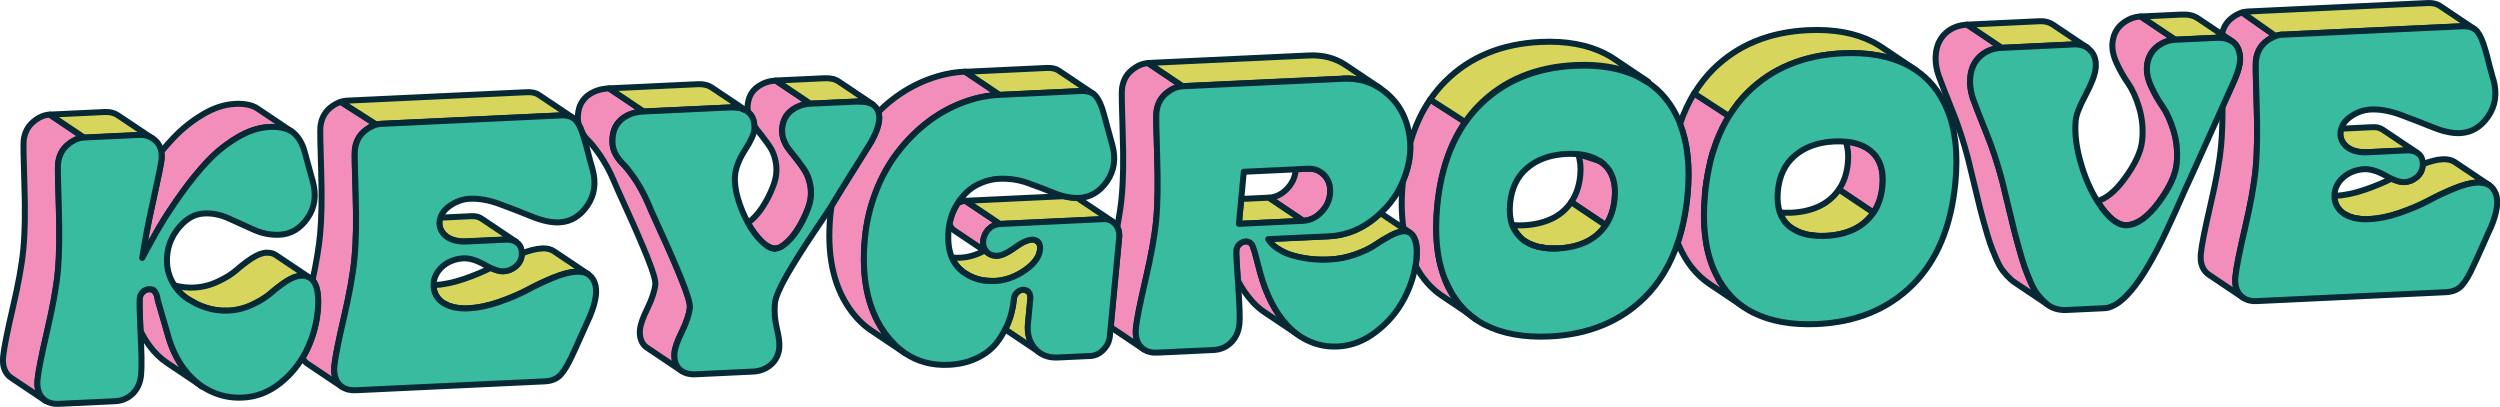 <?xml version="1.0" encoding="UTF-8"?><svg id="b" xmlns="http://www.w3.org/2000/svg" width="312.37" height="50.87" viewBox="0 0 312.37 50.87"><g id="c"><g><path d="m24.48,47.71c-.07-.06-.14-.13-.21-.19-.18-.16-.35-.32-.51-.5-.07-.07-.13-.14-.2-.21-.22-.24-.43-.49-.62-.77-.87-1.19-1.52-2.59-1.97-4.19-.69-2.44-1.11-3.88-1.25-4.32,0-.03-.02-.14-.06-.35-.05-.2-.08-.34-.12-.41-.03-.06-.09-.16-.17-.3-.05-.08-.1-.14-.17-.19-.04-.03-.09-.06-.14-.08-.13-.05-.28-.06-.47-.05-.27.01-.52.13-.74.34-.23.22-.36.48-.39.8-.05.51-.02,1.86.09,4.03.31.65.67,1.26,1.07,1.81.65.9,1.42,1.65,2.3,2.24l4.31,2.89s0,0,0,0c-.26-.18-.51-.37-.75-.57Z" style="fill:#f38ebb; stroke:#062935; stroke-linecap:round; stroke-linejoin:round; stroke-width:.75px;"/><path d="m280.15,1.56c-.49.14-.97.41-1.44.81-.58.5-.94,1.16-1.09,1.95l1.27.85c-.07-.04-.14-.08-.21-.11.09.05.18.09.26.14.52.35.83.95.93,1.76.1.82-.16,1.89-.76,3.22-.51,1.13-.97,2.17-1.41,3.14,0,1.87-.05,3.52-.18,4.89-.18,1.95-.63,4.42-1.33,7.41-.7,3.01-1.1,5.03-1.2,6.08-.09.96.1,1.71.59,2.26.12.14.26.26.41.36l4.31,2.89s0,0,0,0c-.15-.1-.29-.22-.41-.36-.49-.55-.68-1.3-.59-2.26.1-1.05.5-3.07,1.2-6.08.7-3,1.15-5.47,1.33-7.41.2-2.07.24-4.72.13-7.96-.11-3.23-.15-5.07-.1-5.51.09-.99.48-1.78,1.17-2.37.21-.18.42-.32.63-.45.02-.01.04-.02.06-.03.2-.12.41-.21.62-.28l-4.18-2.94Z" style="fill:#f38ebb; stroke:#062935; stroke-linecap:round; stroke-linejoin:round; stroke-width:.75px;"/><path d="m270.22,13.31c-.54-.77-1.02-1.61-1.44-2.53-.42-.91-.59-1.75-.52-2.52.09-.99.49-1.78,1.18-2.37.7-.58,1.48-.9,2.35-.94l-4.31-2.89c-.87.04-1.65.36-2.35.94-.69.59-1.09,1.38-1.18,2.37-.07.77.1,1.61.52,2.52s.9,1.76,1.44,2.53c.53.76,1,1.8,1.38,3.07.38,1.28.51,2.63.37,4.04-.13,1.4-.88,3.02-2.25,4.86-1.13,1.53-2.25,2.43-3.35,2.74.19.3.38.6.58.87.63.85,1.24,1.44,1.82,1.78.05.03.1.07.16.09.07.04.15.07.22.1.05.02.1.04.14.06.08.03.16.04.24.06.04,0,.08.02.12.03.12.02.24.02.35.02,1.32-.06,2.66-1.01,4.03-2.85,1.36-1.84,2.11-3.46,2.25-4.86.13-1.4.01-2.75-.37-4.04-.39-1.28-.85-2.31-1.38-3.07Z" style="fill:#f38ebb; stroke:#062935; stroke-linecap:round; stroke-linejoin:round; stroke-width:.75px;"/><path d="m254.56,36.73c-.29-.38-.58-.92-.88-1.6-.29-.68-.54-1.31-.74-1.89-.19-.57-.43-1.34-.69-2.3-.27-.96-.49-1.79-.66-2.49-.17-.71-.4-1.66-.69-2.85-.29-1.19-.53-2.19-.72-2.97-.57-2.17-1.23-4.17-1.98-6.01-.74-1.83-1.29-3.23-1.63-4.18-.34-.95-.47-1.89-.38-2.81.1-1.08.52-1.95,1.23-2.61.72-.65,1.62-1,2.69-1.05l-4.31-2.89c-1.07.05-1.97.4-2.69,1.05-.71.66-1.13,1.53-1.23,2.61-.09.92.04,1.86.39,2.81.34.95.89,2.35,1.63,4.18.75,1.84,1.41,3.84,1.98,6.01.19.78.44,1.77.72,2.97.29,1.19.52,2.13.69,2.85.17.7.39,1.53.66,2.49.26.96.5,1.72.69,2.3.2.58.45,1.21.74,1.89.3.69.58,1.22.88,1.6.29.38.63.75,1.01,1.09.15.13.29.25.45.35l4.31,2.89c-.15-.1-.3-.22-.45-.35-.39-.34-.72-.71-1.01-1.09Z" style="fill:#f38ebb; stroke:#062935; stroke-linecap:round; stroke-linejoin:round; stroke-width:.75px;"/><path d="m230.62,17.69c.27.75.37,1.63.27,2.65-.12,1.31-.5,2.42-1.12,3.34l4.31,2.89c.62-.92,1-2.03,1.12-3.34.18-1.91-.27-3.34-1.34-4.29-.81-.72-1.89-1.13-3.24-1.26Z" style="fill:#f38ebb; stroke:#062935; stroke-linecap:round; stroke-linejoin:round; stroke-width:.75px;"/><path d="m216.73,37.46s0,0,0,0c-.33-.31-.63-.64-.92-1-.05-.07-.11-.13-.16-.2-.27-.35-.53-.73-.77-1.12-.05-.08-.09-.16-.13-.24-.24-.42-.46-.86-.66-1.33-1.06-2.5-1.41-5.61-1.06-9.31.06-.6.14-1.18.22-1.75.03-.19.06-.38.09-.56.07-.38.14-.76.22-1.13.04-.2.09-.41.13-.61.11-.45.24-.9.37-1.33.09-.3.2-.59.3-.88.06-.15.11-.31.17-.46.42-1.09.92-2.11,1.5-3.05l-4.35-2.83c-.71,1.15-1.29,2.43-1.76,3.81.95,2.43,1.26,5.39.93,8.88-.21,2.18-.62,4.16-1.22,5.95.05.12.09.24.14.36.88,2.08,2.16,3.69,3.83,4.82l4.31,2.89s-.08-.06-.12-.09c-.37-.26-.73-.53-1.06-.84Z" style="fill:#f38ebb; stroke:#062935; stroke-linecap:round; stroke-linejoin:round; stroke-width:.75px;"/><path d="m199.9,20.13l-2.72-.88c.27.75.37,1.63.27,2.65-.12,1.31-.5,2.42-1.12,3.34l4.31,2.89c.62-.92,1-2.03,1.12-3.34.18-1.91-.27-3.34-1.34-4.29-.16-.14-.34-.26-.52-.38Z" style="fill:#f38ebb; stroke:#062935; stroke-linecap:round; stroke-linejoin:round; stroke-width:.75px;"/><path d="m183.28,39.03c-.33-.31-.63-.64-.92-1-.05-.07-.11-.13-.16-.2-.27-.35-.53-.73-.77-1.12-.05-.08-.09-.16-.13-.24-.24-.42-.46-.86-.66-1.33-.93-2.21-1.32-4.88-1.16-8.02.02-.45.05-.91.1-1.38.4-4.24,1.57-7.73,3.49-10.5l-4.37-2.81c-1.08,1.57-1.91,3.39-2.5,5.44.02.45.02.91-.02,1.37-.11,1.14-.4,2.27-.88,3.38,0,.08-.02.15-.03.23-.2,2.09-.16,3.99.09,5.69l.82.55s0,0,0,0c.21.14.39.35.53.63.31.57.4,1.46.29,2.67-.03.28-.08.56-.12.83.84,1.57,1.93,2.83,3.3,3.75l3.43,2.3c-.1-.08-.21-.15-.31-.24,0,0,0,0,0,0Z" style="fill:#f38ebb; stroke:#062935; stroke-linecap:round; stroke-linejoin:round; stroke-width:.75px;"/><path d="m165.04,21.51c-.45-.31-.98-.46-1.59-.43l-1.56.07s0,.09,0,.15c-.08.89-.46,1.67-1.11,2.33-.66.67-1.41,1.03-2.25,1.07l4.31,2.89c.84-.04,1.59-.39,2.25-1.07.66-.66,1.03-1.45,1.11-2.33.08-.9-.14-1.65-.68-2.26-.15-.17-.31-.3-.48-.42Z" style="fill:#f38ebb; stroke:#062935; stroke-linecap:round; stroke-linejoin:round; stroke-width:.75px;"/><path d="m161.76,41.49c-.08-.06-.16-.12-.24-.19-.23-.2-.46-.42-.67-.65-.79-.86-1.46-1.83-2-2.91-.54-1.06-.99-2.22-1.34-3.48-.24-.91-.49-1.87-.76-2.87-.09-.29-.17-.5-.23-.66-.06-.16-.17-.29-.31-.41-.16-.12-.35-.17-.6-.16-.23.01-.48.12-.72.32-.24.2-.38.48-.41.82-.03.3.03,1.56.19,3.76.52.98,1.13,1.89,1.87,2.69.45.49.95.92,1.49,1.28l4.31,2.89s-.05-.04-.08-.06c-.17-.12-.33-.25-.49-.38Z" style="fill:#f38ebb; stroke:#062935; stroke-linecap:round; stroke-linejoin:round; stroke-width:.75px;"/><path d="m141.35,8.81c-.68.59-1.07,1.38-1.17,2.37-.04.45,0,2.28.1,5.51.11,3.23.07,5.88-.13,7.96-.1,1.07-.29,2.32-.55,3.72.2.37.28.8.23,1.29l-1.06,11.21,4.16,2.79s0,0,0,0c-.15-.1-.29-.22-.41-.36-.48-.55-.68-1.3-.59-2.26.1-1.05.5-3.07,1.2-6.08.7-3,1.15-5.47,1.33-7.41.2-2.07.24-4.72.13-7.96-.11-3.23-.15-5.07-.1-5.51.09-.99.48-1.78,1.17-2.37.68-.58,1.38-.9,2.1-.93l-4.31-2.89c-.72.03-1.42.35-2.1.93Z" style="fill:#f38ebb; stroke:#062935; stroke-linecap:round; stroke-linejoin:round; stroke-width:.75px;"/><path d="m119.88,25.27c-.08.04-.16.09-.24.14-.49.75-.82,1.59-1,2.54.03.09.04.18.09.26.13.25.29.45.51.59l3.77,2.53.54.36c-.06-.04-.11-.09-.16-.14-.03-.03-.07-.06-.1-.09-.06-.06-.1-.14-.15-.21-.03-.05-.07-.1-.1-.15-.16-.29-.21-.63-.18-1.01.02-.26.1-.51.21-.77.11-.26.27-.49.47-.69.2-.2.41-.35.65-.46.24-.11.48-.17.76-.18l-4.31-2.89c-.27.01-.52.08-.76.18Z" style="fill:#f38ebb; stroke:#062935; stroke-linecap:round; stroke-linejoin:round; stroke-width:.75px;"/><path d="m124.91,11.84l-4.31-2.89c-1.58.07-3.16.41-4.72,1.01-1.56.6-3.02,1.43-4.39,2.49-.61.47-1.18.99-1.74,1.54.3.86,0,2.12-.91,3.75-.56.92-1.32,2.14-2.29,3.68-.97,1.54-1.8,2.9-2.51,4.07-.03.05-.08.14-.14.24-.06.38-.11.77-.15,1.16-.46,4.81.33,8.69,2.36,11.63.8,1.15,1.7,2.06,2.7,2.74l4.31,2.89s-.05-.04-.08-.06c-.08-.05-.15-.11-.23-.17-.21-.16-.42-.32-.62-.5-.09-.08-.18-.16-.27-.25-.19-.18-.37-.37-.55-.57-.08-.09-.16-.17-.23-.26-.25-.29-.49-.6-.72-.93-2.03-2.94-2.81-6.82-2.36-11.63.19-2.01.64-3.93,1.35-5.78.71-1.84,1.61-3.48,2.7-4.91,1.08-1.43,2.31-2.68,3.68-3.75,1.37-1.06,2.83-1.89,4.39-2.49,1.56-.6,3.14-.94,4.72-1.01Z" style="fill:#f38ebb; stroke:#062935; stroke-linecap:round; stroke-linejoin:round; stroke-width:.75px;"/><path d="m100.47,21.16c-.28-.42-.6-.84-.93-1.27-.34-.43-.65-.83-.94-1.19-.29-.37-.52-.79-.69-1.25-.16-.47-.22-.95-.18-1.42.09-.96.47-1.69,1.15-2.22.68-.52,1.46-.81,2.36-.85l-4.31-2.89c-.9.04-1.68.33-2.36.85-.68.53-1.06,1.27-1.15,2.22-.03.3,0,.59.05.89.03.03.07.05.1.08.43.41.64.96.66,1.63.02.02.03.05.05.07.3.36.6.76.94,1.19.33.43.64.85.93,1.27.29.41.52.93.68,1.54.17.61.22,1.25.16,1.92-.05.54-.23,1.18-.54,1.91-.3.73-.66,1.42-1.07,2.07-.41.65-.86,1.22-1.39,1.7-.19.18-.38.32-.56.43,0,0,0,.01,0,.02.51.92,1.08,1.68,1.7,2.3.26.26.5.44.74.59.12.07.24.13.35.18.05.02.1.04.15.06.16.05.31.08.46.07.45-.02.94-.28,1.46-.76.53-.48.98-1.05,1.39-1.7.41-.65.76-1.35,1.07-2.07.31-.73.49-1.37.54-1.91.06-.67.01-1.31-.16-1.92-.17-.61-.39-1.12-.68-1.54Z" style="fill:#f38ebb; stroke:#062935; stroke-linecap:round; stroke-linejoin:round; stroke-width:.75px;"/><path d="m82.62,29.11c-1.02-2.23-1.57-3.47-1.64-3.68-.52-1.18-1.08-2.22-1.69-3.12-.62-.89-1.13-1.52-1.52-1.9-.4-.38-.72-.83-.97-1.36-.25-.53-.34-1.16-.27-1.89.09-.99.5-1.76,1.2-2.32.71-.56,1.6-.86,2.68-.91l-4.31-2.89c-1.08.05-1.97.36-2.68.91-.7.56-1.11,1.33-1.2,2.32-.05.48-.01.91.08,1.3.16.28.3.62.44,1.01.21.34.44.66.72.93.39.38.9,1.01,1.52,1.9.61.9,1.18,1.93,1.69,3.12.07.21.62,1.44,1.64,3.68,1.03,2.24,1.89,4.23,2.59,5.98.7,1.74,1.02,2.85.98,3.33-.08.83-.41,1.82-.97,2.98-.57,1.15-.89,2.05-.95,2.68-.04.41-.01.8.09,1.14.1.35.26.63.47.86.1.1.21.19.33.27l4.31,2.89c-.12-.08-.23-.17-.33-.27-.21-.23-.37-.51-.47-.86-.1-.34-.13-.72-.09-1.14.06-.64.38-1.53.95-2.68.57-1.16.9-2.15.97-2.98.05-.48-.28-1.59-.98-3.33-.69-1.75-1.56-3.74-2.59-5.98Z" style="fill:#f38ebb; stroke:#062935; stroke-linecap:round; stroke-linejoin:round; stroke-width:.75px;"/><path d="m4.12,15.25c-.68.59-1.07,1.38-1.17,2.37-.04.45,0,2.28.1,5.51.11,3.23.07,5.88-.13,7.96-.18,1.95-.63,4.42-1.33,7.41-.7,3.01-1.1,5.03-1.2,6.08-.09.96.1,1.71.59,2.26.12.14.26.26.41.36l4.31,2.89s0,0,0,0c-.15-.1-.29-.22-.41-.36-.49-.55-.68-1.3-.59-2.26.1-1.05.5-3.07,1.2-6.08.7-3,1.15-5.47,1.33-7.41.2-2.07.24-4.72.13-7.96s-.15-5.07-.1-5.51c.09-.99.48-1.78,1.17-2.37.67-.58,1.38-.9,2.1-.93l-4.31-2.89c-.72.03-1.42.35-2.1.93Z" style="fill:#f38ebb; stroke:#062935; stroke-linecap:round; stroke-linejoin:round; stroke-width:.75px;"/><path d="m41.2,13.51c-.68.59-1.07,1.38-1.17,2.37-.04.45,0,2.28.1,5.51.1,3.23.06,5.88-.14,7.96-.15,1.55-.46,3.44-.94,5.66.61.68.82,1.99.64,3.93-.16,1.65-.62,3.27-1.38,4.85-.16.33-.34.64-.52.94.08.13.16.26.26.38.12.14.26.26.41.36l4.31,2.89s0,0,0,0c-.15-.1-.29-.22-.41-.36-.49-.55-.68-1.3-.59-2.26.1-1.05.5-3.07,1.2-6.08.69-3,1.14-5.47,1.32-7.41.2-2.07.24-4.72.14-7.96-.11-3.23-.15-5.07-.1-5.51.09-.99.48-1.78,1.17-2.37.22-.19.45-.34.68-.48.05-.03.1-.06.15-.08.23-.12.46-.22.69-.28l-4.45-2.84c-.47.15-.93.4-1.38.79Z" style="fill:#f38ebb; stroke:#062935; stroke-linecap:round; stroke-linejoin:round; stroke-width:.75px;"/><path d="m29.31,12.99c-1.28.06-2.61.5-3.97,1.31-1.36.81-2.58,1.78-3.67,2.93-.5.53-1.01,1.11-1.52,1.72.05.29.07.6.04.94-.05.51-.4,2.22-1.04,5.14-.66,2.92-1.11,5.32-1.38,7.21.7-1.31,1.4-2.59,2.13-3.84.73-1.25,1.65-2.66,2.77-4.22,1.12-1.56,2.22-2.91,3.31-4.06,1.09-1.15,2.32-2.12,3.67-2.93,1.36-.81,2.68-1.25,3.97-1.31.33-.02.64-.01.92,0,.09,0,.18.02.27.03.18.02.37.04.53.08.1.02.18.05.27.08.14.04.28.08.4.14.09.04.16.08.24.12.07.04.15.07.21.11l-4.31-2.89c-.65-.44-1.59-.63-2.85-.57Z" style="fill:#f38ebb; stroke:#062935; stroke-linecap:round; stroke-linejoin:round; stroke-width:.75px;"/></g><g><path d="m306.74,20.26c-.4-.27-.91-.39-1.54-.36-.7.03-1.54.25-2.51.62,0,.06,0,.11,0,.17-.05.57-.3,1.05-.76,1.44-.45.38-.96.59-1.54.61-.41.02-.94-.12-1.58-.42-.94.48-2.01.93-3.25,1.36-1.37.48-2.65.74-3.86.8,0,0-.02,0-.03,0,0,.83.32,1.52,1,2.07.14.11.3.2.46.29.09.05.17.1.27.14.14.06.29.11.45.16.1.03.19.07.3.09.18.04.38.07.58.09.1.01.19.03.29.04.31.02.64.03.99.01,1.2-.06,2.48-.32,3.86-.8,1.37-.48,2.56-.99,3.56-1.52,1.01-.54,2.07-1.05,3.21-1.51,1.13-.46,2.08-.71,2.86-.75.27-.01.52,0,.75.05.02,0,.04,0,.06,0,.22.05.41.12.58.22.02.01.05.03.08.04.02.01.04.02.06.04l-4.31-2.89Z" style="fill:#d8d55d; stroke:#062935; stroke-linecap:round; stroke-linejoin:round; stroke-width:.75px;"/><path d="m292.51,16.07c-.04.14-.08.28-.09.43-.05.51.08.97.38,1.39.3.41.71.71,1.23.89.51.18,1.07.26,1.68.23l5.07-.24c.22-.01.42.01.61.06.04,0,.07.01.11.02.18.05.34.12.49.22.01,0,.02,0,.03.02l-4.31-2.89c-.34-.23-.76-.34-1.25-.31l-3.96.19Z" style="fill:#d8d55d; stroke:#062935; stroke-linecap:round; stroke-linejoin:round; stroke-width:.75px;"/><path d="m307.66,3.27c.19,0,.36,0,.52.02.05,0,.09.01.14.02.12.02.23.04.34.08.04.01.08.02.12.04.13.05.26.11.37.18l-4.31-2.89c-.37-.25-.87-.36-1.49-.34-.66.03-4.49.21-11.5.54-7,.33-10.68.5-11.04.52-.22.01-.44.06-.66.12l4.18,2.94c.12-.04.25-.08.37-.11.14-.03.28-.06.43-.06.36-.02,4.04-.19,11.04-.52,7.01-.33,10.84-.51,11.5-.54Z" style="fill:#d8d55d; stroke:#062935; stroke-linecap:round; stroke-linejoin:round; stroke-width:.75px;"/><path d="m274.58,2.27c-.51-.34-1.17-.49-1.99-.45l-5.11.24,4.31,2.89,5.11-.24c.21,0,.4,0,.59,0,.06,0,.11.02.17.03.12.01.25.03.36.05.07.02.12.04.19.06.1.03.19.06.28.09.06.03.12.06.18.1.07.04.15.07.21.11l-1.27-.85-3.04-2.04Z" style="fill:#d8d55d; stroke:#062935; stroke-linecap:round; stroke-linejoin:round; stroke-width:.75px;"/><path d="m254.87,2.65l-9.07.43,4.31,2.89,9.07-.43c.19,0,.36,0,.53.02.05,0,.1.02.15.03.12.02.24.05.36.09.05.02.09.03.14.05.15.06.29.13.43.22,0,0,0,0,0,0l-4.31-2.89c-.45-.3-.98-.43-1.61-.41Z" style="fill:#d8d55d; stroke:#062935; stroke-linecap:round; stroke-linejoin:round; stroke-width:.75px;"/><path d="m227.31,25.77c-1.01.48-2.19.75-3.54.81-.49.02-.94,0-1.37-.03.23.65.57,1.2,1.07,1.64.22.19.47.35.72.5.12.07.24.13.36.19.2.09.41.17.62.25.13.04.26.09.4.12.25.06.52.11.79.14.13.02.25.04.39.05.42.04.86.05,1.33.03,1.35-.06,2.53-.33,3.54-.81s1.83-1.17,2.46-2.09l-4.31-2.89c-.63.91-1.45,1.61-2.46,2.09Z" style="fill:#d8d55d; stroke:#062935; stroke-linecap:round; stroke-linejoin:round; stroke-width:.75px;"/><path d="m234.03,5.25c-2.2-1.13-4.9-1.63-8.11-1.48-4.85.23-8.8,1.85-11.85,4.87-.91.9-1.7,1.92-2.39,3.04l4.35,2.83c.32-.52.67-1.02,1.05-1.5.02-.03.04-.06.06-.09.39-.49.8-.95,1.24-1.39,3.05-3.01,7-4.64,11.85-4.87,3.21-.15,5.9.35,8.11,1.48.32.17.63.35.93.55.03.02.07.04.1.06l-4.31-2.89c-.33-.22-.67-.42-1.03-.61Z" style="fill:#d8d55d; stroke:#062935; stroke-linecap:round; stroke-linejoin:round; stroke-width:.75px;"/><path d="m193.86,27.34c-1.01.48-2.19.75-3.54.81-.49.02-.95,0-1.38-.03.08.23.2.43.31.64.38.62.9,1.09,1.13,1.28.12.08.24.15.36.22.12.07.24.13.36.19.2.09.41.17.62.25.13.04.26.09.4.12.25.06.52.1.79.14.13.02.25.04.39.06.42.03.86.05,1.33.03,1.34-.06,2.53-.33,3.54-.81,1.01-.48,1.83-1.17,2.46-2.09l-4.31-2.89c-.63.91-1.45,1.61-2.46,2.09Z" style="fill:#d8d55d; stroke:#062935; stroke-linecap:round; stroke-linejoin:round; stroke-width:.75px;"/><path d="m200.6,6.72c-2.21-1.13-4.91-1.63-8.1-1.48-4.85.23-8.81,1.85-11.86,4.87-.72.71-1.36,1.49-1.94,2.33l4.37,2.81c.56-.81,1.18-1.57,1.88-2.25,3.05-3.01,7.01-4.64,11.86-4.87,3.2-.15,5.9.35,8.11,1.48.32.17.63.35.93.55.03.02.07.04.1.06l-4.31-2.89c-.33-.22-.67-.42-1.03-.6Z" style="fill:#d8d55d; stroke:#062935; stroke-linecap:round; stroke-linejoin:round; stroke-width:.75px;"/><path d="m172.49,26.62c-.43.4-.88.79-1.39,1.14-1.55,1.09-3.26,1.68-5.11,1.76l-7.54.35c.36.6.93,1.09,1.69,1.48.1.05.18.11.28.16.3.14.63.26.99.37,1.44.44,2.99.62,4.66.54,1.14-.05,2.22-.27,3.26-.63,1.03-.37,1.86-.76,2.48-1.19.62-.42,1.26-.81,1.92-1.16.66-.35,1.22-.53,1.7-.55.14,0,.27,0,.39.04.04.01.08.04.11.05.08.03.16.06.23.1,0,0,0,0,0,0l-.82-.55-2.87-1.92Z" style="fill:#d8d55d; stroke:#062935; stroke-linecap:round; stroke-linejoin:round; stroke-width:.75px;"/><polygon points="158.52 24.7 155.09 24.86 154.8 27.97 162.83 27.59 158.52 24.7" style="fill:#d8d55d; stroke:#062935; stroke-linecap:round; stroke-linejoin:round; stroke-width:.75px;"/><path d="m129.32,43.51c-.69-.82-.98-1.84-.87-3.08l.3-3.16c.03-.32-.04-.59-.21-.8l-.37-.25c-.09-.03-.18-.06-.29-.05-.3.01-.57.13-.8.35-.23.22-.36.48-.39.8-.1,1.02-.32,1.99-.68,2.92-.12.31-.27.6-.42.89.03.02.05.05.08.07l4.31,2.89s-.02-.02-.03-.03c-.22-.15-.43-.33-.62-.55Z" style="fill:#d8d55d; stroke:#062935; stroke-linecap:round; stroke-linejoin:round; stroke-width:.75px;"/><path d="m129.96,31.17c.04-.38-.03-.68-.2-.92l-.4-.27c-.11-.04-.22-.06-.36-.06-.6.03-1.34.37-2.21,1.01-.88.64-1.61.98-2.18,1.01-.36.02-.67-.05-.94-.2-.11-.06-.19-.14-.28-.21.05.05.1.1.16.14l-.54-.36c-.98.54-1.98.84-3.01.89-.37.02-.72,0-1.06-.02.24.56.57,1.04.99,1.43.24.23.5.42.77.6.23.15.46.28.71.39.03.02.07.03.1.04.23.1.47.18.72.25.05.01.09.03.14.04.27.07.55.11.83.14.06,0,.12.01.18.01.3.02.6.03.92.02,1.28-.06,2.52-.5,3.72-1.31,1.2-.82,1.84-1.69,1.93-2.62Z" style="fill:#d8d55d; stroke:#062935; stroke-linecap:round; stroke-linejoin:round; stroke-width:.75px;"/><path d="m134.53,24.71c-.51,0-1.03-.07-1.57-.2l-12.33.58,4.31,2.89,12.93-.61c.19,0,.36.01.53.05.05.01.09.03.14.04.13.04.25.09.36.16.02.01.05.02.07.03l-4.31-2.89s-.09-.04-.13-.06Z" style="fill:#d8d55d; stroke:#062935; stroke-linecap:round; stroke-linejoin:round; stroke-width:.75px;"/><path d="m135.1,11.37c.19,0,.36,0,.53.02.05,0,.09.01.14.02.12.02.23.04.34.08.04.01.08.02.12.04.13.05.25.11.36.18l-4.31-2.89c-.37-.25-.87-.36-1.49-.33l-10.19.48,4.31,2.89,10.19-.48Z" style="fill:#d8d55d; stroke:#062935; stroke-linecap:round; stroke-linejoin:round; stroke-width:.75px;"/><path d="m102.96,9.78l-6.02.28,4.31,2.89,6.02-.28c.29-.01.55,0,.79.04.04,0,.09,0,.13.02.23.04.43.1.61.19.04.02.07.04.1.05.05.03.11.05.16.08l-4.31-2.89c-.43-.29-1.03-.42-1.79-.38Z" style="fill:#d8d55d; stroke:#062935; stroke-linecap:round; stroke-linejoin:round; stroke-width:.75px;"/><path d="m87.2,10.52l-11.09.52,4.31,2.89,11.09-.52c.2,0,.38,0,.56.02.06,0,.11.02.16.03.12.02.24.04.35.08.06.02.11.04.17.06.11.04.21.09.31.14.05.02.09.05.14.07.02.01.04.02.06.03l-4.31-2.89c-.47-.32-1.05-.46-1.75-.43Z" style="fill:#d8d55d; stroke:#062935; stroke-linecap:round; stroke-linejoin:round; stroke-width:.75px;"/><path d="m67.69,31.05c-.7.03-1.54.24-2.51.62,0,.06,0,.11,0,.17-.05.57-.31,1.05-.76,1.44-.45.38-.96.59-1.53.61-.41.02-.94-.12-1.58-.42-.94.48-2.02.93-3.25,1.36-1.37.48-2.66.74-3.86.8-.01,0-.02,0-.03,0,0,.83.32,1.52,1,2.07.14.11.3.2.46.29.09.05.18.1.27.14.14.06.29.11.45.16.1.03.2.07.3.09.18.04.38.07.58.09.1.01.19.03.29.04.31.02.64.03.99.01,1.2-.06,2.48-.32,3.86-.8,1.36-.48,2.56-.99,3.56-1.52,1-.54,2.07-1.05,3.2-1.51s2.09-.71,2.87-.75c.27-.01.52,0,.75.05.02,0,.04,0,.06,0,.22.05.41.12.58.22.02.01.05.03.07.04.02.01.04.02.06.03l-4.31-2.89c-.4-.27-.91-.38-1.54-.35Z" style="fill:#d8d55d; stroke:#062935; stroke-linecap:round; stroke-linejoin:round; stroke-width:.75px;"/><path d="m54.99,27.21c-.04.14-.08.28-.1.43-.05.51.08.97.38,1.39.31.41.72.71,1.23.89.52.18,1.08.26,1.68.23l5.07-.24c.22-.01.42.01.6.05.04,0,.08.02.11.03.18.05.34.12.49.21,0,0,.02,0,.03.01l-4.31-2.89c-.34-.23-.75-.33-1.23-.31l-3.96.19Z" style="fill:#d8d55d; stroke:#062935; stroke-linecap:round; stroke-linejoin:round; stroke-width:.75px;"/><path d="m33.32,31.56c-.54.03-1.15.26-1.84.7-.68.45-1.31.93-1.9,1.45-.59.52-1.36,1.01-2.33,1.46-.97.46-1.97.71-3.02.76-.82.04-1.65-.06-2.46-.28.37.58.82,1.08,1.36,1.48.29.21.6.39.91.57.13.07.25.15.38.22.4.2.82.38,1.27.52.94.31,1.89.43,2.84.39,1.05-.05,2.06-.3,3.02-.76s1.74-.95,2.33-1.46c.59-.52,1.22-1,1.9-1.45.69-.44,1.3-.68,1.84-.7.22-.01.42,0,.6.05.06.01.11.05.17.07.12.04.23.08.33.15.01,0,.02,0,.04.02l-4.31-2.89c-.31-.21-.69-.3-1.14-.28Z" style="fill:#d8d55d; stroke:#062935; stroke-linecap:round; stroke-linejoin:round; stroke-width:.75px;"/><path d="m13.22,13.99l-7,.33,4.31,2.89,7-.33c.16,0,.32,0,.48.03.05,0,.1.02.14.03.11.02.22.05.32.09.05.02.1.04.15.06.11.05.21.1.32.16.04.02.08.04.11.06.01,0,.03.01.04.02l-4.31-2.89c-.47-.32-1-.47-1.56-.44Z" style="fill:#d8d55d; stroke:#062935; stroke-linecap:round; stroke-linejoin:round; stroke-width:.75px;"/><path d="m70.14,14.41c.28-.01.52.01.74.05.06.01.11.02.17.04.2.05.38.12.54.22.01,0,.03,0,.04.02l-4.31-2.89c-.37-.25-.87-.36-1.49-.33-.65.03-4.48.21-11.49.54-7,.33-10.68.5-11.04.52-.24.01-.48.07-.72.14l4.45,2.84c.19-.05.38-.08.57-.09.36-.02,4.04-.19,11.04-.52,7.01-.33,10.84-.51,11.49-.54Z" style="fill:#d8d55d; stroke:#062935; stroke-linecap:round; stroke-linejoin:round; stroke-width:.75px;"/><path d="m169.16,9.86c.14.01.26.05.4.07.27.04.55.08.81.15.15.04.3.11.45.16.23.08.46.15.67.25.15.07.3.16.45.25.16.09.33.17.49.27l-4.31-2.89c-1.3-.87-2.83-1.27-4.56-1.19l-20.11.94,4.31,2.89,20.11-.94c.45-.02.88,0,1.29.03Z" style="fill:#d8d55d; stroke:#062935; stroke-linecap:round; stroke-linejoin:round; stroke-width:.75px;"/></g><g><path d="m106.55,21.42c.97-1.54,1.73-2.76,2.29-3.68.91-1.63,1.21-2.89.91-3.75-.01-.03-.02-.06-.03-.09-.16-.42-.44-.72-.82-.92-.03-.02-.07-.04-.1-.05-.18-.08-.38-.15-.61-.19-.04,0-.08-.01-.13-.02-.24-.03-.5-.05-.79-.04l-6.02.28c-.9.04-1.68.33-2.36.85-.68.53-1.06,1.27-1.15,2.22-.04.47.01.95.18,1.42.17.46.39.88.69,1.25.3.36.6.76.94,1.19.33.43.64.85.93,1.27.29.41.52.93.68,1.54.17.61.22,1.25.16,1.92-.05.54-.23,1.18-.54,1.91-.3.73-.66,1.42-1.07,2.07-.41.65-.86,1.22-1.39,1.7-.52.49-1,.74-1.46.76-.15,0-.3-.02-.46-.07-.05-.01-.1-.04-.15-.06-.12-.05-.23-.11-.35-.18-.24-.15-.48-.33-.74-.59-.62-.62-1.2-1.38-1.7-2.3,0,0,0-.01,0-.02-.5-.9-.92-1.9-1.25-2.99-.32-1.1-.45-2.07-.37-2.93.09-.96.5-2.01,1.23-3.16.74-1.14,1.13-2,1.19-2.57.02-.16,0-.31,0-.45-.02-.68-.23-1.22-.66-1.63-.03-.03-.07-.05-.1-.08-.09-.08-.18-.15-.28-.22-.04-.03-.09-.05-.14-.07-.1-.05-.2-.1-.31-.14-.05-.02-.11-.04-.17-.06-.11-.03-.23-.06-.35-.08-.05,0-.11-.02-.16-.03-.18-.02-.37-.03-.56-.02l-11.09.52c-1.08.05-1.97.36-2.69.91-.7.56-1.11,1.33-1.2,2.32-.07.73.02,1.36.27,1.89s.57.98.96,1.36c.39.38.9,1.01,1.52,1.9.61.9,1.18,1.93,1.69,3.12.07.21.62,1.44,1.64,3.68,1.03,2.24,1.89,4.23,2.59,5.98.7,1.74,1.02,2.85.98,3.33-.08.83-.41,1.82-.97,2.98-.57,1.15-.89,2.05-.95,2.68-.04.41-.01.8.09,1.14.1.35.26.63.47.86.22.23.5.4.84.53.35.12.73.18,1.15.16l7.22-.34c.9-.04,1.66-.33,2.28-.87.61-.53.96-1.24,1.04-2.1.05-.58-.05-1.39-.31-2.44-.25-1.05-.33-2.08-.24-3.11.07-.73.57-1.9,1.49-3.52.93-1.61,2.07-3.42,3.42-5.42,1.13-1.67,1.85-2.75,2.16-3.25.06-.1.11-.18.14-.24.71-1.17,1.54-2.53,2.51-4.07Z" style="fill:#39bba0; stroke:#062935; stroke-linecap:round; stroke-linejoin:round; stroke-width:.75px;"/><path d="m123.2,35.07c-.29-.03-.56-.07-.83-.14.27.07.55.11.83.14Z" style="fill:#39bba0; stroke:#062935; stroke-linecap:round; stroke-linejoin:round; stroke-width:.75px;"/><path d="m124.31,35.1c-.32.01-.62,0-.92-.02.3.02.6.03.92.02Z" style="fill:#39bba0; stroke:#062935; stroke-linecap:round; stroke-linejoin:round; stroke-width:.75px;"/><path d="m138.53,27.46s-.09-.03-.14-.04c.05.01.09.03.14.04Z" style="fill:#39bba0; stroke:#062935; stroke-linecap:round; stroke-linejoin:round; stroke-width:.75px;"/><path d="m167.87,9.83c.45-.02.88,0,1.29.03-.42-.04-.85-.05-1.29-.03Z" style="fill:#39bba0; stroke:#062935; stroke-linecap:round; stroke-linejoin:round; stroke-width:.75px;"/><path d="m121.41,34.6c-.25-.11-.48-.24-.71-.39.23.15.46.28.71.39Z" style="fill:#39bba0; stroke:#062935; stroke-linecap:round; stroke-linejoin:round; stroke-width:.75px;"/><path d="m122.23,34.89c-.25-.07-.49-.15-.72-.25.23.1.47.18.72.25Z" style="fill:#39bba0; stroke:#062935; stroke-linecap:round; stroke-linejoin:round; stroke-width:.75px;"/><path d="m171.49,10.49c-.22-.1-.45-.18-.67-.25.23.08.46.15.67.25Z" style="fill:#39bba0; stroke:#062935; stroke-linecap:round; stroke-linejoin:round; stroke-width:.75px;"/><path d="m215.8,36.46c-.05-.07-.11-.13-.16-.2.05.07.11.13.16.2Z" style="fill:#39bba0; stroke:#062935; stroke-linecap:round; stroke-linejoin:round; stroke-width:.75px;"/><path d="m170.37,10.08c-.26-.07-.54-.11-.81-.15.27.04.55.08.81.15Z" style="fill:#39bba0; stroke:#062935; stroke-linecap:round; stroke-linejoin:round; stroke-width:.75px;"/><path d="m216.72,37.46s0,0,0,0c0,0,0,0,0,0Z" style="fill:#39bba0; stroke:#062935; stroke-linecap:round; stroke-linejoin:round; stroke-width:.75px;"/><path d="m160.43,31.52c-.1-.05-.19-.11-.28-.16.1.05.18.11.28.16Z" style="fill:#39bba0; stroke:#062935; stroke-linecap:round; stroke-linejoin:round; stroke-width:.75px;"/><path d="m123.14,31.24c-.03-.05-.07-.09-.1-.15.03.06.07.1.1.15,0,0,0,0,0,0Z" style="fill:#39bba0; stroke:#062935; stroke-linecap:round; stroke-linejoin:round; stroke-width:.75px;"/><path d="m96.24,30.93c-.12-.05-.23-.11-.35-.18.12.07.24.13.35.18Z" style="fill:#39bba0; stroke:#062935; stroke-linecap:round; stroke-linejoin:round; stroke-width:.75px;"/><path d="m96.85,31.06c-.15,0-.3-.02-.46-.07.16.05.31.08.46.07Z" style="fill:#39bba0; stroke:#062935; stroke-linecap:round; stroke-linejoin:round; stroke-width:.75px;"/><path d="m91.51,13.41c.2,0,.38,0,.56.02-.18-.02-.37-.03-.56-.02Z" style="fill:#39bba0; stroke:#062935; stroke-linecap:round; stroke-linejoin:round; stroke-width:.75px;"/><path d="m92.59,13.53c-.11-.03-.23-.06-.35-.08.12.02.24.04.35.08Z" style="fill:#39bba0; stroke:#062935; stroke-linecap:round; stroke-linejoin:round; stroke-width:.75px;"/><path d="m93.07,13.73c-.1-.05-.2-.1-.31-.14.11.04.21.09.31.14Z" style="fill:#39bba0; stroke:#062935; stroke-linecap:round; stroke-linejoin:round; stroke-width:.75px;"/><path d="m107.27,12.67c.29-.01.55,0,.79.04-.24-.03-.5-.05-.79-.04Z" style="fill:#39bba0; stroke:#062935; stroke-linecap:round; stroke-linejoin:round; stroke-width:.75px;"/><path d="m111.37,42.59c.18.2.36.39.55.57-.19-.18-.37-.37-.55-.57Z" style="fill:#39bba0; stroke:#062935; stroke-linecap:round; stroke-linejoin:round; stroke-width:.75px;"/><path d="m135.1,11.37c.19,0,.36,0,.53.02-.17-.02-.34-.03-.53-.02Z" style="fill:#39bba0; stroke:#062935; stroke-linecap:round; stroke-linejoin:round; stroke-width:.75px;"/><path d="m136.1,11.48c-.11-.03-.22-.06-.34-.08.12.02.23.05.34.08Z" style="fill:#39bba0; stroke:#062935; stroke-linecap:round; stroke-linejoin:round; stroke-width:.75px;"/><path d="m111.13,42.33c-.25-.29-.49-.6-.72-.93.23.33.47.64.72.93Z" style="fill:#39bba0; stroke:#062935; stroke-linecap:round; stroke-linejoin:round; stroke-width:.75px;"/><path d="m108.79,12.92c-.18-.08-.38-.15-.61-.19.23.04.43.1.61.19Z" style="fill:#39bba0; stroke:#062935; stroke-linecap:round; stroke-linejoin:round; stroke-width:.75px;"/><path d="m112.19,43.41c.2.18.41.34.62.5-.21-.16-.42-.32-.62-.5Z" style="fill:#39bba0; stroke:#062935; stroke-linecap:round; stroke-linejoin:round; stroke-width:.75px;"/><path d="m214.74,34.91c.04.08.09.16.13.24-.05-.08-.09-.16-.13-.24Z" style="fill:#39bba0; stroke:#062935; stroke-linecap:round; stroke-linejoin:round; stroke-width:.75px;"/><path d="m18.94,17.24c-.1-.06-.21-.11-.32-.16.11.05.21.1.32.16Z" style="fill:#39bba0; stroke:#062935; stroke-linecap:round; stroke-linejoin:round; stroke-width:.75px;"/><path d="m18.47,17.02c-.11-.04-.21-.06-.32-.09.11.02.22.05.32.09Z" style="fill:#39bba0; stroke:#062935; stroke-linecap:round; stroke-linejoin:round; stroke-width:.75px;"/><path d="m33.62,15.89c.33-.02.64-.01.92,0-.29-.02-.59-.02-.92,0Z" style="fill:#39bba0; stroke:#062935; stroke-linecap:round; stroke-linejoin:round; stroke-width:.75px;"/><path d="m19.21,36.29c.06.05.12.11.17.19-.05-.08-.1-.14-.17-.19Z" style="fill:#39bba0; stroke:#062935; stroke-linecap:round; stroke-linejoin:round; stroke-width:.75px;"/><path d="m17.53,16.88c.16,0,.32,0,.48.03-.16-.02-.32-.03-.48-.03Z" style="fill:#39bba0; stroke:#062935; stroke-linecap:round; stroke-linejoin:round; stroke-width:.75px;"/><path d="m35.34,16.01c-.16-.04-.35-.06-.53-.08.18.02.37.04.53.08Z" style="fill:#39bba0; stroke:#062935; stroke-linecap:round; stroke-linejoin:round; stroke-width:.75px;"/><path d="m38.23,34.51c.06.01.11.05.17.07-.06-.02-.11-.05-.17-.07Z" style="fill:#39bba0; stroke:#062935; stroke-linecap:round; stroke-linejoin:round; stroke-width:.75px;"/><path d="m70.88,14.47c.06.01.11.02.17.04-.06-.01-.11-.03-.17-.04Z" style="fill:#39bba0; stroke:#062935; stroke-linecap:round; stroke-linejoin:round; stroke-width:.75px;"/><path d="m36.02,16.22c-.12-.05-.26-.1-.4-.14.14.04.28.08.4.14Z" style="fill:#39bba0; stroke:#062935; stroke-linecap:round; stroke-linejoin:round; stroke-width:.75px;"/><path d="m46.34,15.84c-.05.03-.1.05-.15.08.05-.03.1-.06.15-.08Z" style="fill:#39bba0; stroke:#062935; stroke-linecap:round; stroke-linejoin:round; stroke-width:.75px;"/><path d="m23.76,47.02c.16.17.34.34.51.5-.18-.16-.35-.32-.51-.5Z" style="fill:#39bba0; stroke:#062935; stroke-linecap:round; stroke-linejoin:round; stroke-width:.75px;"/><path d="m24.43,37.92c-.13-.07-.25-.15-.38-.22.13.07.25.15.38.22Z" style="fill:#39bba0; stroke:#062935; stroke-linecap:round; stroke-linejoin:round; stroke-width:.75px;"/><path d="m24.48,47.71c.24.2.49.4.75.57-.26-.18-.51-.37-.75-.57Z" style="fill:#39bba0; stroke:#062935; stroke-linecap:round; stroke-linejoin:round; stroke-width:.75px;"/><path d="m72,33.94c.27-.01.52,0,.75.05-.23-.04-.48-.06-.75-.05Z" style="fill:#39bba0; stroke:#062935; stroke-linecap:round; stroke-linejoin:round; stroke-width:.75px;"/><path d="m217.15,12.92s-.04.06-.06.09c.02-.03.04-.06.06-.09Z" style="fill:#39bba0; stroke:#062935; stroke-linecap:round; stroke-linejoin:round; stroke-width:.75px;"/><path d="m63.86,29.97s.08.02.11.03c-.04-.01-.07-.02-.11-.03Z" style="fill:#39bba0; stroke:#062935; stroke-linecap:round; stroke-linejoin:round; stroke-width:.75px;"/><path d="m213.24,22.52c-.09.57-.17,1.15-.22,1.75.06-.6.14-1.18.22-1.75Z" style="fill:#39bba0; stroke:#062935; stroke-linecap:round; stroke-linejoin:round; stroke-width:.75px;"/><path d="m213.56,20.83c-.08.37-.16.75-.22,1.13.07-.38.14-.76.22-1.13Z" style="fill:#39bba0; stroke:#062935; stroke-linecap:round; stroke-linejoin:round; stroke-width:.75px;"/><path d="m214.06,18.89c-.13.43-.26.88-.37,1.33.11-.46.24-.9.37-1.33Z" style="fill:#39bba0; stroke:#062935; stroke-linecap:round; stroke-linejoin:round; stroke-width:.75px;"/><path d="m214.54,17.55c-.06.15-.11.31-.17.46.06-.15.11-.31.17-.46Z" style="fill:#39bba0; stroke:#062935; stroke-linecap:round; stroke-linejoin:round; stroke-width:.75px;"/><path d="m73.4,34.22c-.18-.1-.37-.17-.58-.22.22.05.41.12.58.22Z" style="fill:#39bba0; stroke:#062935; stroke-linecap:round; stroke-linejoin:round; stroke-width:.75px;"/><path d="m23.56,46.81c-.22-.24-.43-.49-.62-.77.2.27.4.52.62.77Z" style="fill:#39bba0; stroke:#062935; stroke-linecap:round; stroke-linejoin:round; stroke-width:.75px;"/><path d="m57.52,38.51c-.1,0-.19-.03-.29-.04.1.01.19.03.29.04Z" style="fill:#39bba0; stroke:#062935; stroke-linecap:round; stroke-linejoin:round; stroke-width:.75px;"/><path d="m55.9,38.13c-.1-.04-.18-.09-.27-.14.09.05.18.1.27.14Z" style="fill:#39bba0; stroke:#062935; stroke-linecap:round; stroke-linejoin:round; stroke-width:.75px;"/><path d="m56.65,38.38c-.11-.02-.2-.06-.3-.09.1.03.2.07.3.09Z" style="fill:#39bba0; stroke:#062935; stroke-linecap:round; stroke-linejoin:round; stroke-width:.75px;"/><path d="m265.34,28.12s-.08-.02-.12-.03c.04,0,.08.02.12.03Z" style="fill:#39bba0; stroke:#062935; stroke-linecap:round; stroke-linejoin:round; stroke-width:.75px;"/><path d="m224.55,28.88c-.12-.06-.24-.12-.36-.19.12.07.24.13.36.19Z" style="fill:#39bba0; stroke:#062935; stroke-linecap:round; stroke-linejoin:round; stroke-width:.75px;"/><path d="m225.57,29.25c-.14-.04-.27-.08-.4-.12.13.04.26.09.4.12Z" style="fill:#39bba0; stroke:#062935; stroke-linecap:round; stroke-linejoin:round; stroke-width:.75px;"/><path d="m276.9,4.71c.21,0,.4,0,.59,0-.19-.01-.38-.02-.59,0Z" style="fill:#39bba0; stroke:#062935; stroke-linecap:round; stroke-linejoin:round; stroke-width:.75px;"/><path d="m308.66,3.39c-.11-.03-.22-.06-.34-.08.12.02.23.04.34.08Z" style="fill:#39bba0; stroke:#062935; stroke-miterlimit:10; stroke-width:.75px;"/><path d="m260.78,5.95c-.13-.09-.28-.16-.43-.22.15.06.29.13.43.22Z" style="fill:#39bba0; stroke:#062935; stroke-linecap:round; stroke-linejoin:round; stroke-width:.75px;"/><path d="m260.22,5.68c-.11-.04-.23-.07-.36-.09.12.02.24.05.36.09Z" style="fill:#39bba0; stroke:#062935; stroke-linecap:round; stroke-linejoin:round; stroke-width:.75px;"/><path d="m307.66,3.27c.19,0,.36,0,.52.02-.16-.02-.34-.03-.52-.02Z" style="fill:#39bba0; stroke:#062935; stroke-miterlimit:10; stroke-width:.75px;"/><path d="m264.98,28.03s-.1-.04-.14-.06c.05.02.1.04.14.06Z" style="fill:#39bba0; stroke:#062935; stroke-linecap:round; stroke-linejoin:round; stroke-width:.75px;"/><path d="m264.62,27.88c-.05-.03-.1-.06-.16-.09.05.03.1.06.16.09Z" style="fill:#39bba0; stroke:#062935; stroke-linecap:round; stroke-linejoin:round; stroke-width:.75px;"/><path d="m283.71,4.78s-.04.02-.06.03c.02-.01.04-.02.06-.03Z" style="fill:#39bba0; stroke:#062935; stroke-linecap:round; stroke-linejoin:round; stroke-width:.75px;"/><path d="m310.91,23.08c-.18-.1-.37-.17-.58-.22.22.05.41.12.58.22Z" style="fill:#39bba0; stroke:#062935; stroke-linecap:round; stroke-linejoin:round; stroke-width:.75px;"/><path d="m301.38,18.83s.07.01.11.02c-.04-.01-.07-.02-.11-.02Z" style="fill:#39bba0; stroke:#062935; stroke-linecap:round; stroke-linejoin:round; stroke-width:.75px;"/><path d="m285.12,4.33c-.14,0-.28.03-.43.06.14-.03.28-.06.43-.06Z" style="fill:#39bba0; stroke:#062935; stroke-linecap:round; stroke-linejoin:round; stroke-width:.75px;"/><path d="m259.18,5.55c.19,0,.36,0,.53.02-.17-.02-.35-.03-.53-.02Z" style="fill:#39bba0; stroke:#062935; stroke-linecap:round; stroke-linejoin:round; stroke-width:.75px;"/><path d="m309.51,22.8c.27-.01.52,0,.75.05-.23-.04-.48-.06-.75-.05Z" style="fill:#39bba0; stroke:#062935; stroke-linecap:round; stroke-linejoin:round; stroke-width:.75px;"/><polygon points="284.33 4.5 284.33 4.5 284.33 4.5 284.33 4.5" style="fill:#39bba0; stroke:#062935; stroke-linecap:round; stroke-linejoin:round; stroke-width:.75px;"/><path d="m295.04,27.37c-.1,0-.19-.03-.29-.04.1.01.19.03.29.04Z" style="fill:#39bba0; stroke:#062935; stroke-linecap:round; stroke-linejoin:round; stroke-width:.75px;"/><path d="m293.42,26.99c-.1-.04-.18-.09-.27-.14.09.05.17.1.27.14Z" style="fill:#39bba0; stroke:#062935; stroke-linecap:round; stroke-linejoin:round; stroke-width:.75px;"/><path d="m294.17,27.24c-.11-.02-.2-.06-.3-.09.1.03.19.07.3.09Z" style="fill:#39bba0; stroke:#062935; stroke-linecap:round; stroke-linejoin:round; stroke-width:.75px;"/><path d="m226.75,29.45c-.14-.01-.26-.04-.39-.05.13.02.25.04.39.05Z" style="fill:#39bba0; stroke:#062935; stroke-linecap:round; stroke-linejoin:round; stroke-width:.75px;"/><path d="m161.52,41.3c.08.07.16.13.24.19-.08-.06-.16-.12-.24-.19Z" style="fill:#39bba0; stroke:#062935; stroke-linecap:round; stroke-linejoin:round; stroke-width:.75px;"/><path d="m165.04,21.51c.17.12.33.25.48.42-.15-.17-.31-.3-.48-.42Z" style="fill:#39bba0; stroke:#062935; stroke-linecap:round; stroke-linejoin:round; stroke-width:.75px;"/><path d="m189.26,28.75c-.11-.2-.23-.41-.31-.64.07.22.18.44.31.64Z" style="fill:#39bba0; stroke:#062935; stroke-linecap:round; stroke-linejoin:round; stroke-width:.75px;"/><path d="m190.5,30.13c.08.05.17.08.24.13-.12-.07-.24-.15-.36-.22.07.06.12.09.12.09Z" style="fill:#39bba0; stroke:#062935; stroke-linecap:round; stroke-linejoin:round; stroke-width:.75px;"/><path d="m311.82,24.16c-.18-.47-.46-.82-.83-1.04-.02-.01-.05-.03-.08-.04-.18-.1-.37-.17-.58-.22-.02,0-.04,0-.06,0-.23-.04-.48-.06-.75-.05-.78.04-1.73.29-2.86.75-1.14.46-2.2.97-3.21,1.51-1.01.54-2.19,1.05-3.56,1.52-1.37.48-2.65.74-3.86.8-.35.02-.68.01-.99-.01-.1,0-.19-.03-.29-.04-.2-.02-.4-.05-.58-.09-.11-.02-.2-.06-.3-.09-.15-.05-.31-.1-.45-.16-.1-.04-.18-.09-.27-.14-.16-.09-.33-.18-.46-.29-.68-.55-1.01-1.25-1-2.07,0-.09-.01-.18,0-.28.05-.54.24-1.05.59-1.51.34-.45.79-.83,1.34-1.11.55-.27,1.13-.43,1.77-.46.78-.04,1.67.23,2.68.8.28.16.53.29.77.4.64.29,1.17.44,1.58.42.57-.03,1.08-.23,1.54-.61.46-.39.7-.87.76-1.44,0-.06,0-.11,0-.17.02-.53-.13-.95-.46-1.27-.08-.07-.16-.13-.25-.18-.15-.1-.31-.17-.49-.22-.04-.01-.07-.02-.11-.02-.19-.04-.39-.07-.61-.06l-5.07.24c-.61.03-1.16-.05-1.68-.23-.52-.18-.94-.48-1.23-.89-.31-.41-.43-.88-.38-1.39.01-.15.05-.29.09-.43.17-.58.56-1.09,1.19-1.53.78-.54,1.62-.84,2.52-.88,1.13-.05,2.39.17,3.76.68,1.37.51,2.69,1.02,3.99,1.55,1.29.52,2.43.77,3.41.72,1.41-.07,2.57-.75,3.48-2.07.91-1.31,1.15-2.83.68-4.55-.05-.13-.14-.46-.28-.99-.15-.53-.29-1.06-.41-1.57s-.24-.92-.33-1.2c-.29-1.07-.63-1.83-1.01-2.31-.19-.22-.43-.39-.72-.5-.04-.01-.08-.03-.12-.04-.11-.03-.22-.06-.34-.08-.05,0-.09-.02-.14-.02-.16-.02-.34-.03-.52-.02-.66.03-4.49.21-11.5.54-7,.33-10.68.5-11.04.52-.14,0-.28.03-.43.06-.12.03-.25.06-.37.11,0,0,0,0,0,0-.21.07-.41.17-.62.28-.02.01-.04.02-.06.03-.21.12-.42.27-.63.45-.68.59-1.07,1.38-1.17,2.37-.04.45,0,2.28.1,5.51.11,3.23.07,5.88-.13,7.96-.18,1.95-.63,4.42-1.33,7.41-.7,3.01-1.1,5.03-1.2,6.08-.09.96.1,1.71.59,2.26.12.14.26.26.41.36.44.3,1,.44,1.67.4.51-.02,4.4-.21,11.67-.55,7.27-.34,11.26-.53,11.94-.56.86-.04,1.53-.32,2-.83.47-.52.95-1.32,1.44-2.42.18-.36.56-1.2,1.16-2.53.58-1.33.93-2.11,1.05-2.34.77-1.84.97-3.25.6-4.22Z" style="fill:#39bba0; stroke:#062935; stroke-linecap:round; stroke-linejoin:round; stroke-width:.75px;"/><path d="m278.5,4.95c-.09-.04-.19-.06-.28-.09.1.03.19.06.28.09Z" style="fill:#39bba0; stroke:#062935; stroke-linecap:round; stroke-linejoin:round; stroke-width:.75px;"/><path d="m278.03,4.8c-.11-.03-.24-.04-.36-.05.12.01.25.03.36.05Z" style="fill:#39bba0; stroke:#062935; stroke-linecap:round; stroke-linejoin:round; stroke-width:.75px;"/><path d="m279.87,6.96c-.11-.82-.41-1.41-.93-1.76-.08-.06-.17-.1-.26-.14-.06-.03-.12-.07-.18-.1-.09-.04-.19-.06-.28-.09-.06-.02-.12-.04-.19-.06-.11-.03-.24-.04-.36-.05-.06,0-.11-.02-.17-.03-.19-.01-.38-.02-.59,0l-5.11.24c-.87.04-1.65.36-2.35.94-.69.59-1.09,1.38-1.18,2.37-.07.77.1,1.61.52,2.52.42.91.9,1.76,1.44,2.53.53.76,1,1.8,1.38,3.07.38,1.28.51,2.63.37,4.04-.13,1.4-.88,3.02-2.25,4.86-1.37,1.85-2.71,2.79-4.03,2.85-.12,0-.23,0-.35-.02-.04,0-.08-.02-.12-.03-.08-.02-.16-.03-.24-.06-.05-.02-.1-.04-.14-.06-.07-.03-.15-.06-.22-.1-.05-.03-.1-.06-.16-.09-.59-.34-1.19-.93-1.82-1.78-.2-.28-.39-.58-.58-.87-.81-1.29-1.48-2.78-1.99-4.48-.64-2.1-.88-3.98-.72-5.63.07-.71.48-1.76,1.24-3.18.75-1.41,1.17-2.52,1.25-3.32.09-.92-.12-1.66-.64-2.21-.13-.14-.27-.26-.42-.36,0,0,0,0,0,0-.13-.09-.28-.16-.43-.22-.04-.02-.09-.03-.14-.05-.11-.04-.23-.07-.36-.09-.05,0-.1-.02-.15-.03-.17-.02-.35-.03-.53-.02l-9.07.43c-1.07.05-1.97.4-2.69,1.05-.71.66-1.13,1.53-1.23,2.61-.09.92.04,1.86.38,2.81.34.95.89,2.35,1.63,4.18.75,1.84,1.41,3.84,1.98,6.01.19.78.44,1.77.72,2.97.29,1.19.52,2.13.69,2.85.17.7.39,1.53.66,2.49.26.96.5,1.72.69,2.3.2.58.45,1.21.74,1.89.3.69.58,1.22.88,1.6s.63.75,1.01,1.09c.39.35.8.6,1.23.73.44.14.92.2,1.46.17l4.67-.22c2.37-.11,5.17-3.82,8.43-11.11.37-.78.68-1.46.93-2.05.25-.58.48-1.11.71-1.6s.57-1.23,1.02-2.23c.09-.19,1.33-2.93,3.69-8.2.43-.96.9-2,1.41-3.14.6-1.33.86-2.41.76-3.22Z" style="fill:#39bba0; stroke:#062935; stroke-linecap:round; stroke-linejoin:round; stroke-width:.75px;"/><path d="m239.28,8.69c-.3-.2-.61-.38-.93-.55-2.2-1.13-4.9-1.63-8.11-1.48-4.85.23-8.8,1.85-11.85,4.87-.44.43-.85.9-1.24,1.39-.02.03-.04.06-.06.09-.37.48-.72.98-1.05,1.5-.58.94-1.08,1.95-1.5,3.05-.06.15-.11.31-.17.46-.1.29-.21.58-.3.88-.13.43-.26.87-.37,1.33-.05.2-.09.4-.13.61-.08.37-.16.74-.22,1.13-.03.19-.06.37-.09.56-.09.57-.17,1.15-.22,1.75-.35,3.7,0,6.8,1.06,9.31.2.47.42.91.66,1.33.04.08.09.16.13.24.24.4.49.77.77,1.12.05.07.11.13.16.2.29.35.59.69.92,1,0,0,0,0,0,0,.33.31.69.58,1.06.84.37.26.76.5,1.18.71,2.2,1.12,4.89,1.6,8.06,1.46,4.88-.23,8.85-1.85,11.91-4.87,3.05-3.01,4.84-7.28,5.37-12.8.35-3.66,0-6.74-1.06-9.23-.9-2.12-2.23-3.75-3.97-4.89Zm-5.2,17.89c-.63.91-1.45,1.61-2.46,2.09s-2.19.75-3.54.81c-.47.02-.91,0-1.33-.03-.14-.01-.26-.04-.39-.05-.27-.04-.54-.08-.79-.14-.14-.04-.27-.08-.4-.12-.22-.07-.43-.15-.62-.25-.12-.06-.24-.12-.36-.19-.26-.15-.5-.31-.72-.5-.5-.44-.84-.99-1.07-1.64-.26-.75-.36-1.64-.26-2.68.18-1.93.9-3.42,2.17-4.48,1.26-1.06,2.9-1.64,4.92-1.73.5-.02.96-.01,1.4.03,1.35.12,2.43.54,3.24,1.26,1.07.95,1.52,2.38,1.34,4.29-.12,1.31-.5,2.42-1.12,3.34Z" style="fill:#39bba0; stroke:#062935; stroke-linecap:round; stroke-linejoin:round; stroke-width:.75px;"/><path d="m175.94,28.99s-.07-.04-.11-.05c.04.01.08.04.11.05Z" style="fill:#39bba0; stroke:#062935; stroke-linecap:round; stroke-linejoin:round; stroke-width:.75px;"/><path d="m209.93,15.49c-.05-.11-.08-.24-.13-.35-.9-2.12-2.23-3.75-3.96-4.89-.3-.2-.61-.38-.93-.55-2.21-1.13-4.91-1.63-8.11-1.48-4.85.23-8.81,1.85-11.86,4.87-3.06,3.01-4.85,7.26-5.37,12.75-.04.44-.07.86-.09,1.29-.16,3.14.22,5.81,1.16,8.02.2.47.42.91.66,1.33.04.08.09.16.13.24.24.4.49.77.77,1.12.05.07.11.13.16.2.29.35.59.69.92,1,0,0,0,0,0,0,.1.09.21.16.31.24.24.2.49.41.75.59.37.26.76.5,1.18.71,2.2,1.12,4.89,1.6,8.07,1.46,4.87-.23,8.84-1.85,11.9-4.87,1.84-1.82,3.22-4.11,4.14-6.84.6-1.79,1.02-3.77,1.22-5.95.33-3.49.02-6.46-.93-8.88Zm-9.3,12.65c-.63.91-1.45,1.61-2.46,2.09-1.01.48-2.19.75-3.54.81-.47.02-.91,0-1.33-.02-.14-.01-.26-.04-.39-.06-.27-.04-.54-.08-.79-.14-.14-.04-.27-.08-.4-.12-.22-.07-.43-.15-.62-.25-.12-.06-.24-.12-.36-.19-.08-.05-.17-.08-.24-.13,0,0-.05-.04-.12-.09-.23-.19-.75-.66-1.13-1.28-.12-.2-.23-.41-.31-.64-.26-.75-.36-1.64-.26-2.68.18-1.93.9-3.42,2.17-4.48,1.26-1.06,2.9-1.64,4.92-1.73.5-.02.96-.01,1.4.03,1.09.1,1.99.39,2.72.88h.05c.17.13.32.25.47.38,1.07.95,1.52,2.38,1.34,4.29-.12,1.31-.5,2.42-1.12,3.34Z" style="fill:#39bba0; stroke:#062935; stroke-linecap:round; stroke-linejoin:round; stroke-width:.75px;"/><path d="m199.94,20.15h-.05c.18.1.36.22.52.37-.15-.13-.3-.25-.47-.37Z" style="fill:#39bba0; stroke:#062935; stroke-linecap:round; stroke-linejoin:round; stroke-width:.75px;"/><path d="m191.73,30.69c-.22-.07-.43-.15-.62-.25" style="fill:#39bba0; stroke:#062935; stroke-linecap:round; stroke-linejoin:round; stroke-width:.75px;"/><path d="m194.64,31.04c-.47.02-.91,0-1.33-.02" style="fill:#39bba0; stroke:#062935; stroke-linecap:round; stroke-linejoin:round; stroke-width:.75px;"/><path d="m192.92,30.96c-.27-.04-.54-.08-.79-.14" style="fill:#39bba0; stroke:#062935; stroke-linecap:round; stroke-linejoin:round; stroke-width:.75px;"/><path d="m205.84,10.26c-.3-.2-.61-.38-.93-.55" style="fill:#39bba0; stroke:#062935; stroke-linecap:round; stroke-linejoin:round; stroke-width:.75px;"/><path d="m181.3,36.48c-.24-.42-.46-.86-.66-1.33" style="fill:#39bba0; stroke:#062935; stroke-linecap:round; stroke-linejoin:round; stroke-width:.75px;"/><path d="m183.28,39.03c-.33-.31-.63-.64-.92-1" style="fill:#39bba0; stroke:#062935; stroke-linecap:round; stroke-linejoin:round; stroke-width:.75px;"/><path d="m183.29,39.03c.1.09.21.16.31.24" style="fill:#39bba0; stroke:#062935; stroke-linecap:round; stroke-linejoin:round; stroke-width:.75px;"/><path d="m183.6,39.28c.24.2.49.41.75.59" style="fill:#39bba0; stroke:#062935; stroke-linecap:round; stroke-linejoin:round; stroke-width:.75px;"/><path d="m182.2,37.83c-.27-.35-.53-.73-.77-1.12" style="fill:#39bba0; stroke:#062935; stroke-linecap:round; stroke-linejoin:round; stroke-width:.75px;"/><path d="m176.7,29.72c-.15-.28-.33-.49-.53-.63-.07-.05-.15-.07-.23-.1-.04-.01-.07-.04-.11-.05-.12-.03-.25-.05-.39-.04-.48.02-1.04.2-1.7.55-.66.35-1.3.74-1.92,1.16-.62.43-1.45.82-2.48,1.19-1.04.37-2.12.58-3.26.63-1.67.08-3.22-.11-4.66-.54-.36-.11-.68-.23-.99-.37-.1-.05-.19-.11-.28-.16-.76-.39-1.33-.88-1.69-1.48l7.54-.35c1.85-.09,3.56-.67,5.11-1.76.5-.35.96-.74,1.39-1.14.89-.83,1.63-1.74,2.2-2.76.23-.41.43-.82.6-1.24.48-1.11.77-2.24.88-3.38.04-.46.04-.91.02-1.37-.05-1.05-.26-2.08-.67-3.09-.58-1.46-1.54-2.66-2.9-3.63-.22-.16-.46-.28-.69-.41-.15-.08-.29-.18-.45-.25-.22-.1-.45-.18-.67-.25-.15-.05-.29-.12-.45-.16-.26-.07-.54-.11-.81-.15-.13-.02-.26-.06-.4-.07-.42-.04-.85-.05-1.29-.03l-20.11.94c-.72.03-1.42.35-2.1.93-.68.59-1.07,1.38-1.17,2.37-.04.45,0,2.28.1,5.51s.07,5.88-.13,7.96c-.18,1.95-.63,4.42-1.33,7.41-.7,3.01-1.1,5.03-1.2,6.08-.09.96.11,1.71.59,2.26.12.14.26.26.41.36.44.3,1,.44,1.67.4l7.01-.33c.9-.04,1.64-.37,2.23-.96.6-.6.94-1.38,1.03-2.34.07-.7.01-2.31-.16-4.85-.01-.18-.02-.34-.04-.51-.15-2.2-.22-3.46-.19-3.76.03-.34.17-.63.41-.82.24-.2.49-.31.72-.32.24-.01.44.04.6.16.15.12.26.25.31.41.06.16.13.37.23.66.27,1,.51,1.96.76,2.87.36,1.25.8,2.41,1.34,3.48.54,1.07,1.21,2.04,2,2.91.21.23.44.45.67.65.08.07.16.13.24.19.16.13.32.26.49.38.44.31.91.57,1.42.79,1.09.48,2.26.68,3.52.62,1.67-.08,3.26-.69,4.75-1.84,1.5-1.15,2.67-2.53,3.52-4.16.71-1.35,1.16-2.7,1.39-4.05.05-.28.1-.56.12-.83.11-1.2.02-2.1-.29-2.67Zm-14.82-8.57l1.56-.07c.61-.03,1.14.12,1.59.43.17.12.33.25.48.42.54.61.76,1.36.68,2.26-.08.89-.46,1.67-1.11,2.33-.66.67-1.41,1.03-2.25,1.07l-8.03.38.29-3.11.32-3.4,6.47-.3Z" style="fill:#39bba0; stroke:#062935; stroke-linecap:round; stroke-linejoin:round; stroke-width:.75px;"/><path d="m128.16,36.23l.37.25c-.1-.13-.23-.2-.37-.25Z" style="fill:#39bba0; stroke:#062935; stroke-linecap:round; stroke-linejoin:round; stroke-width:.75px;"/><path d="m129.36,29.99l.4.27c-.11-.14-.24-.22-.4-.27Z" style="fill:#39bba0; stroke:#062935; stroke-linecap:round; stroke-linejoin:round; stroke-width:.75px;"/><path d="m123.29,31.45c-.06-.06-.1-.14-.15-.21,0,0,0,0,0,0,.05.07.09.15.15.21Z" style="fill:#39bba0; stroke:#062935; stroke-linecap:round; stroke-linejoin:round; stroke-width:.75px;"/><path d="m139.61,28.37c-.07-.13-.16-.26-.26-.37-.14-.16-.29-.27-.45-.37-.11-.07-.24-.12-.36-.16-.04-.01-.09-.03-.14-.04-.17-.04-.34-.06-.53-.05l-12.93.61c-.27.01-.52.08-.76.18-.24.11-.45.26-.65.46-.2.2-.35.43-.47.69-.11.26-.19.51-.21.77-.04.38.02.72.18,1.01.03.06.07.1.1.15.05.07.09.15.15.21.03.03.07.06.1.09.09.08.17.16.28.21.27.14.58.21.94.2.57-.03,1.3-.37,2.18-1.01.87-.64,1.61-.98,2.21-1.01.14,0,.25.02.36.06.16.05.29.13.4.27.17.23.24.54.2.92-.09.93-.73,1.8-1.93,2.62-1.2.82-2.44,1.25-3.72,1.31-.32.01-.62,0-.92-.02-.06,0-.12,0-.18-.01-.29-.03-.56-.07-.83-.14-.05-.01-.09-.03-.14-.04-.25-.07-.49-.15-.72-.25-.03-.01-.07-.03-.1-.04-.25-.11-.48-.24-.71-.39-.27-.17-.53-.37-.77-.6-.43-.4-.76-.88-.99-1.43-.4-.95-.54-2.12-.41-3.52.02-.25.07-.48.11-.72.17-.95.51-1.79,1-2.54.05-.07.09-.15.14-.23.7-.98,1.49-1.7,2.37-2.13.88-.44,1.76-.68,2.66-.72,1.28-.06,2.51.12,3.68.55,1.17.42,2.28.84,3.32,1.27.39.16.78.28,1.16.37.54.13,1.06.2,1.57.2.09,0,.19,0,.28,0,1.41-.07,2.57-.75,3.49-2.07.91-1.31,1.14-2.83.67-4.55-.08-.31-.43-1.57-1.03-3.77-.28-1.07-.62-1.83-1.01-2.31-.18-.23-.42-.39-.71-.5-.04-.01-.08-.02-.12-.04-.11-.03-.22-.06-.34-.08-.05,0-.09-.02-.14-.02-.17-.02-.34-.03-.53-.02l-10.19.48c-1.58.07-3.16.41-4.72,1.01-1.56.6-3.02,1.43-4.39,2.49-1.36,1.07-2.59,2.32-3.68,3.75-1.09,1.43-2,3.07-2.7,4.91-.71,1.85-1.16,3.77-1.35,5.78-.46,4.81.33,8.69,2.36,11.63.23.33.47.64.72.93.08.09.16.17.23.26.18.2.36.39.55.57.09.09.18.17.27.25.2.18.41.34.62.5.08.06.15.12.23.17,1.57,1.08,3.4,1.58,5.49,1.48,1.32-.06,2.49-.34,3.51-.83,1.04-.49,1.86-1.13,2.49-1.92.41-.53.75-1.09,1.04-1.67.15-.29.31-.58.42-.89.36-.93.58-1.9.68-2.92.03-.32.16-.58.39-.8.23-.22.5-.33.8-.35.11,0,.2.02.29.05.14.05.27.12.37.25.17.21.24.48.21.8l-.3,3.16c-.12,1.24.17,2.26.87,3.08.19.22.4.39.62.55.61.42,1.35.62,2.23.58l4.09-.19c.6-.03,1.14-.28,1.61-.77.48-.48.75-1.05.82-1.73l.1-1.08,1.06-11.21c.05-.5-.03-.92-.23-1.29Z" style="fill:#39bba0; stroke:#062935; stroke-linecap:round; stroke-linejoin:round; stroke-width:.75px;"/><path d="m71.97,15.06c-.11-.13-.24-.24-.39-.33-.16-.1-.34-.17-.54-.22-.06-.01-.11-.03-.17-.04-.23-.04-.47-.07-.74-.05-.65.03-4.48.21-11.49.54-7,.33-10.68.5-11.04.52-.19,0-.38.04-.57.09-.23.06-.46.16-.69.28-.05.03-.1.05-.15.08-.23.13-.46.29-.68.48-.68.59-1.07,1.38-1.17,2.37-.04.45,0,2.28.1,5.51.1,3.23.06,5.88-.14,7.96-.18,1.95-.63,4.42-1.32,7.41-.7,3.01-1.1,5.03-1.2,6.08-.09.96.1,1.71.59,2.26.12.14.26.26.41.36.44.3.99.43,1.67.4.5-.02,4.4-.21,11.67-.55,7.27-.34,11.25-.53,11.94-.56.86-.04,1.53-.32,2-.83.46-.52.94-1.32,1.44-2.42.18-.36.56-1.2,1.15-2.53.59-1.33.94-2.11,1.05-2.34.77-1.84.98-3.25.6-4.22-.18-.47-.46-.82-.83-1.05-.02-.01-.05-.03-.07-.04-.18-.1-.37-.17-.58-.22-.02,0-.04,0-.06,0-.23-.04-.48-.06-.75-.05-.78.04-1.74.29-2.87.75s-2.2.97-3.2,1.51c-1.01.54-2.2,1.05-3.56,1.52-1.37.48-2.66.74-3.86.8-.35.02-.68.01-.99-.01-.1,0-.19-.03-.29-.04-.2-.02-.4-.05-.58-.09-.11-.02-.2-.06-.3-.09-.15-.05-.31-.1-.45-.16-.1-.04-.18-.09-.27-.14-.16-.09-.32-.18-.46-.29-.68-.55-1.01-1.25-1-2.07,0-.09-.01-.18,0-.28.05-.54.25-1.05.59-1.51.34-.45.79-.83,1.34-1.11.55-.27,1.13-.43,1.77-.46.78-.04,1.67.23,2.67.8.28.16.54.29.78.4.64.29,1.17.44,1.58.42.57-.03,1.08-.23,1.53-.61.46-.39.71-.87.76-1.44,0-.06,0-.11,0-.17.01-.53-.14-.95-.47-1.26-.08-.07-.16-.13-.25-.19-.15-.09-.31-.17-.49-.21-.04-.01-.08-.02-.11-.03-.19-.04-.39-.06-.6-.05l-5.07.24c-.6.03-1.15-.05-1.68-.23-.51-.18-.93-.48-1.23-.89-.3-.41-.43-.88-.38-1.39.01-.15.05-.29.1-.43.17-.58.56-1.09,1.19-1.53.78-.54,1.62-.84,2.51-.88,1.14-.05,2.39.17,3.76.68,1.37.51,2.7,1.02,3.99,1.55,1.29.52,2.43.77,3.42.72,1.41-.07,2.57-.75,3.48-2.07.91-1.31,1.14-2.83.67-4.55-.04-.13-.14-.46-.28-.99-.14-.53-.28-1.06-.41-1.57s-.24-.92-.34-1.2c-.08-.28-.16-.54-.24-.79-.14-.4-.28-.73-.44-1.01-.11-.19-.22-.37-.33-.51Z" style="fill:#39bba0; stroke:#062935; stroke-linecap:round; stroke-linejoin:round; stroke-width:.75px;"/><polygon points="25.24 48.29 25.24 48.28 25.24 48.28 25.24 48.29" style="fill:#39bba0; stroke:#062935; stroke-linecap:round; stroke-linejoin:round; stroke-width:.75px;"/><path d="m39.7,38.93c.18-1.94-.03-3.25-.64-3.93-.1-.11-.21-.21-.34-.29-.1-.06-.22-.1-.33-.15-.06-.02-.11-.05-.17-.07-.18-.04-.38-.06-.6-.05-.54.03-1.15.26-1.84.7-.68.45-1.31.93-1.9,1.45-.59.52-1.36,1.01-2.33,1.46-.97.46-1.97.71-3.02.76-.95.04-1.91-.08-2.84-.39-.44-.14-.86-.32-1.27-.52-.13-.07-.25-.15-.38-.22-.31-.18-.63-.35-.91-.57-.54-.41-.99-.9-1.36-1.48-.15-.24-.29-.48-.41-.75-.42-.91-.57-1.92-.47-3,.12-1.31.64-2.49,1.54-3.54.91-1.06,1.94-1.62,3.1-1.67,1.02-.05,2.04.16,3.05.62,1.01.46,2.04.92,3.1,1.4s2.14.69,3.25.64c1.41-.07,2.57-.75,3.49-2.07.91-1.31,1.14-2.83.67-4.56-.6-2.19-.94-3.44-1.03-3.76-.29-1.04-.76-1.82-1.41-2.37-.12-.1-.26-.17-.4-.25-.08-.04-.15-.09-.24-.12-.12-.05-.26-.1-.4-.14-.09-.03-.17-.06-.27-.08-.16-.04-.35-.06-.53-.08-.09-.01-.17-.03-.27-.03-.29-.02-.59-.02-.92,0-1.28.06-2.61.5-3.97,1.31-1.36.81-2.58,1.78-3.67,2.93-1.09,1.15-2.19,2.5-3.31,4.06-1.11,1.56-2.04,2.97-2.77,4.22-.73,1.26-1.44,2.54-2.13,3.84.28-1.89.73-4.29,1.38-7.21.65-2.92.99-4.63,1.04-5.14.03-.35,0-.65-.04-.94-.09-.54-.31-.99-.69-1.34-.13-.12-.27-.23-.42-.32-.04-.02-.08-.04-.11-.06-.1-.06-.21-.11-.32-.16-.05-.02-.1-.04-.15-.06-.11-.04-.21-.06-.32-.09-.05,0-.09-.02-.14-.03-.16-.02-.32-.03-.48-.03l-7,.33c-.72.03-1.42.35-2.1.93-.68.59-1.07,1.38-1.17,2.37-.04.45,0,2.28.1,5.51s.07,5.88-.13,7.96c-.18,1.95-.63,4.42-1.33,7.41-.7,3.01-1.1,5.03-1.2,6.08-.09.96.1,1.71.59,2.26.12.14.26.26.41.36.44.3,1,.44,1.67.4l7-.33c.9-.04,1.64-.37,2.24-.96.6-.6.94-1.38,1.03-2.34.09-.96.07-2.65-.06-5.09,0-.15-.01-.29-.02-.44-.1-2.18-.13-3.53-.09-4.03.03-.32.16-.58.39-.8.22-.22.47-.33.74-.34.19,0,.34,0,.47.05.05.01.09.05.14.08.06.05.12.11.17.19.08.14.14.24.17.3.04.07.08.2.12.41.04.2.06.32.06.35.14.44.55,1.88,1.25,4.32.44,1.6,1.1,3,1.97,4.19.2.27.4.52.62.77.06.07.13.14.2.21.16.17.34.34.51.5.07.06.14.13.21.19.24.2.49.4.75.57,0,0,0,0,0,0,0,0,0,0,0,0,0,0,0,0,0,0,.29.2.6.38.92.54,1.28.65,2.67.95,4.16.88,1.74-.08,3.32-.7,4.74-1.84,1.13-.91,2.03-1.96,2.74-3.13.18-.31.36-.62.52-.94.76-1.58,1.22-3.19,1.38-4.85Z" style="fill:#39bba0; stroke:#062935; stroke-linecap:round; stroke-linejoin:round; stroke-width:.75px;"/></g></g></svg>